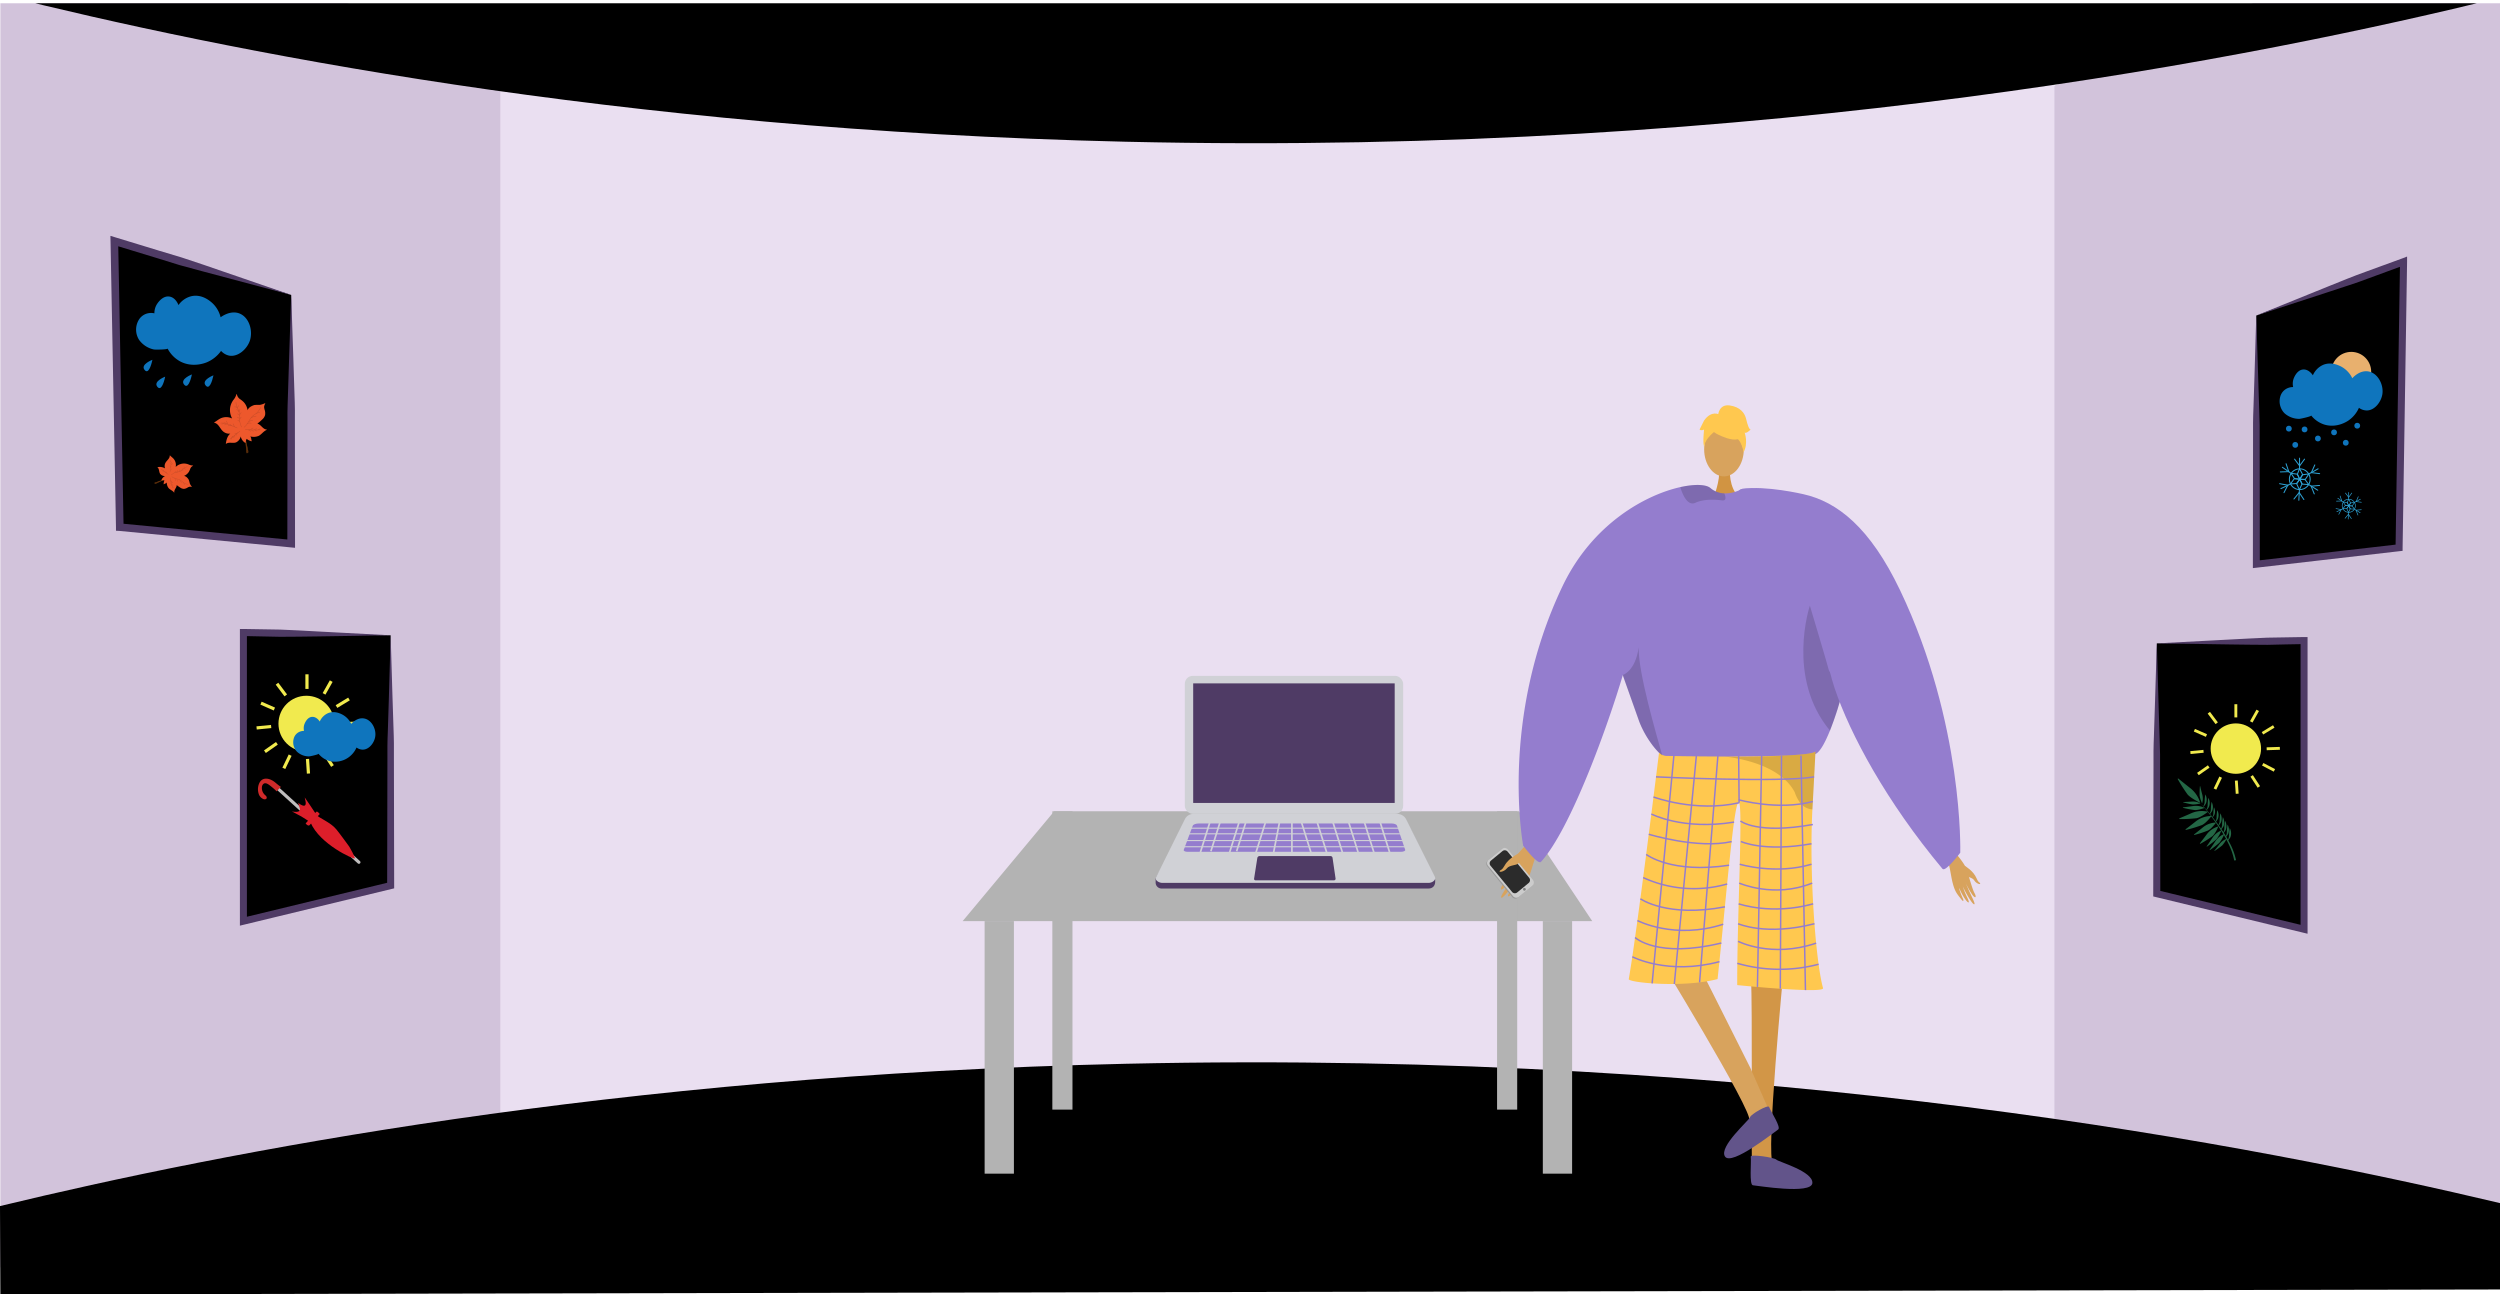 <svg id="Layer_1" data-name="Layer 1" xmlns="http://www.w3.org/2000/svg" xmlns:xlink="http://www.w3.org/1999/xlink" viewBox="0 0 1366 707.29"><defs><style>.cls-1,.cls-26,.cls-29,.cls-30,.cls-35,.cls-37,.cls-38{fill:none;}.cls-2{clip-path:url(#clip-path);}.cls-3{fill:#d2c3db;}.cls-4{fill:#eadff1;}.cls-5{fill:#000;}.cls-6{fill:#b3b3b3;}.cls-7{fill:#ce521f;}.cls-8{fill:#ebebeb;}.cls-9{fill:#8e96a3;}.cls-10{fill:#4f3b65;}.cls-11{fill:#d0d1d6;}.cls-12{fill:#947dce;}.cls-13,.cls-19{fill:#d8a35d;}.cls-13{fill-rule:evenodd;}.cls-14{fill:#999;}.cls-15{fill:#ccc;}.cls-16{fill:#2b2b2b;}.cls-17{fill:gray;}.cls-18{fill:#d29647;}.cls-20{fill:#d19442;}.cls-21{fill:#ffc84f;}.cls-22{opacity:0.15;}.cls-23{fill:#62548a;}.cls-24{opacity:0.3;}.cls-25{opacity:0.5;}.cls-26{stroke:#947dce;stroke-width:0.82px;}.cls-26,.cls-29,.cls-30,.cls-35,.cls-37,.cls-38{stroke-miterlimit:10;}.cls-27{fill:#e8b06e;}.cls-28{fill:#0f75bd;}.cls-29,.cls-30{stroke:#2ea3d6;}.cls-29,.cls-30,.cls-38{stroke-linecap:round;}.cls-29{stroke-width:0.55px;}.cls-30{stroke-width:0.35px;}.cls-31{fill:#68340a;}.cls-32{fill:#ed582c;}.cls-33{fill:#ca4c27;}.cls-34{fill:#f1ea4e;}.cls-35,.cls-37{stroke:#f1ea4e;}.cls-35{stroke-width:1.57px;}.cls-36{fill:#236745;}.cls-37,.cls-38{stroke-width:1.74px;}.cls-38{stroke:#bfbdbd;}.cls-39{fill:#d02a2a;}.cls-40{fill:#dd1e2a;}</style><clipPath id="clip-path"><rect class="cls-1" y="1.8" width="1366" height="707.29"/></clipPath></defs><title>ციკლი</title><g class="cls-2"><polygon class="cls-3" points="1366 -54.17 1366 704.29 1123.77 636.7 1090.78 630.44 1092.42 72.35 1122.54 46.79 1366 -54.17"/><polygon class="cls-3" points="316.3 61.76 300.25 618.13 0.2 692.53 0.2 -57.52 299.05 36.05 316.3 61.76"/><polygon class="cls-4" points="697.98 25.36 697.93 25.36 273.37 25.36 273.37 642.75 697.93 642.75 697.98 642.75 1122.54 642.75 1122.54 25.36 697.98 25.36"/><path class="cls-5" d="M0-2.93C121.66,27.45,335.7,71,615,77.44c353,8.2,622.42-47.1,751-78.7V-63.71H0Z"/><path class="cls-5" d="M0,659c121.66-29.39,335.7-71.48,615-77.75,353-7.93,622.42,45.57,751,76.13v47.19L.2,707.29Z"/><polygon class="cls-6" points="870 503.29 526 503.29 576 443.29 830 443.29 870 503.29"/><rect class="cls-6" x="538" y="503.29" width="16" height="138"/><rect class="cls-6" x="575" y="443.29" width="11" height="163"/><rect class="cls-6" x="818" y="443.29" width="11" height="163"/><rect class="cls-6" x="843" y="503.29" width="16" height="138"/><path class="cls-7" d="M649.83,417.54h0a.43.43,0,0,1-.26-.56l.35-1,.82.3-.35,1A.44.44,0,0,1,649.83,417.54Z"/><path class="cls-7" d="M654.4,419.22h0a.43.43,0,0,1-.26-.56l.36-1c0-.07.81.31.81.31L655,419A.43.43,0,0,1,654.4,419.22Z"/><path class="cls-8" d="M649.74,417.35h0a.43.43,0,0,1-.26-.56l.39-1.06a.43.43,0,0,1,.56-.26h0a.45.45,0,0,1,.26.56l-.39,1.06A.44.44,0,0,1,649.74,417.35Z"/><path class="cls-8" d="M654.3,419h0a.44.44,0,0,1-.26-.56l.39-1.06a.45.45,0,0,1,.56-.26h0a.43.43,0,0,1,.26.56l-.39,1.06A.43.43,0,0,1,654.3,419Z"/><rect class="cls-9" x="648.23" y="427.89" width="2.87" height="1.86" transform="translate(188.21 -198.09) rotate(20.22)"/><rect class="cls-9" x="649.45" y="424.81" width="2.87" height="1.86" transform="translate(187.22 -198.7) rotate(20.22)"/><path class="cls-10" d="M780.63,485.48H634.94a3.24,3.24,0,0,1-3.5-3.19v-2.18l15.95-29.47a5.06,5.06,0,0,1,4.54-2.82H763.42c2.08,0,6.67,4.1,7.6,6l13.16,26.82v1C784.21,484.35,782.4,485.48,780.63,485.48Z"/><path class="cls-11" d="M780.64,482.4H635c-1.61,0-4.28-1.42-3.28-3.17l15.73-31.68a5.1,5.1,0,0,1,4.55-2.82H763.44a5.49,5.49,0,0,1,4.91,3l15.57,31.16C785,480.91,782.42,482.4,780.64,482.4Z"/><rect class="cls-11" x="647.38" y="369.29" width="119.31" height="75.39" rx="4.36"/><rect class="cls-10" x="651.96" y="373.4" width="110.1" height="65.33"/><path class="cls-10" d="M728.91,481H686a.77.77,0,0,1-.77-.89L687,468.82a1.26,1.26,0,0,1,1.24-1.06H727a1.12,1.12,0,0,1,1.1.95l1.66,11.37A.84.84,0,0,1,728.91,481Z"/><path class="cls-12" d="M765.51,465.43H648.87c-1.29,0-2.28-.5-2.07-1.05l4.92-13.2c.26-.71,1.69-1.23,3.37-1.23h105.2c1.49,0,2.76.47,3,1.1l4.51,13.28C768,464.91,766.89,465.43,765.51,465.43Z"/><rect class="cls-11" x="646.46" y="452.22" width="121.63" height="0.61"/><rect class="cls-11" x="646.46" y="455.29" width="121.63" height="0.61"/><rect class="cls-11" x="646.46" y="458.98" width="121.63" height="0.61"/><rect class="cls-11" x="646.46" y="462.36" width="121.63" height="0.61"/><rect class="cls-11" x="658.14" y="447" width="0.92" height="20.27" transform="translate(167.27 -176.36) rotate(17.44)"/><rect class="cls-11" x="667.04" y="447" width="0.92" height="20.27" transform="matrix(0.95, 0.3, -0.3, 0.95, 167.68, -179.03)"/><rect class="cls-11" x="674.11" y="447" width="0.92" height="20.27" transform="translate(168.01 -181.15) rotate(17.44)"/><rect class="cls-11" x="681.17" y="447" width="0.92" height="20.27" transform="matrix(0.95, 0.3, -0.3, 0.95, 168.33, -183.27)"/><rect class="cls-11" x="688.54" y="447" width="0.92" height="20.27" transform="translate(168.67 -185.48) rotate(17.44)"/><rect class="cls-11" x="697.14" y="447" width="0.92" height="20.27" transform="translate(99.82 -124.48) rotate(10.98)"/><rect class="cls-11" x="705.44" y="447" width="0.92" height="20.27"/><rect class="cls-11" x="756.12" y="447" width="0.92" height="20.27" transform="translate(-102.22 247.75) rotate(-17.44)"/><rect class="cls-11" x="747.52" y="447" width="0.92" height="20.27" transform="translate(-102.62 245.17) rotate(-17.44)"/><rect class="cls-11" x="738.92" y="447" width="0.92" height="20.27" transform="translate(-103.02 242.6) rotate(-17.44)"/><rect class="cls-11" x="730.32" y="447" width="0.92" height="20.27" transform="translate(-103.41 240.02) rotate(-17.44)"/><rect class="cls-11" x="721.72" y="447" width="0.92" height="20.27" transform="translate(-103.81 237.44) rotate(-17.44)"/><rect class="cls-11" x="713.12" y="447" width="0.92" height="20.27" transform="translate(-104.2 234.86) rotate(-17.44)"/><path class="cls-13" d="M839.25,456.68c-.59.74-9.25,7.8-11.47,12.52s-5.06,11.95-6.69,14.21c-1.92,2.66-1,3.83,1.53.89a51.71,51.71,0,0,0,5-7c.19-.48-1.39,2.55-3.35,5.74-2.1,3.4-4.58,7-4,7.44,1.14.81,7.83-8.75,8.71-10.54a50,50,0,0,1-2.38,4.7c-1.2,2.08-2.9,4.34-2.62,5,.44,1.05,4.67-3.76,7-8.17.18,0-.13,1.56-3.24,6.6-.31.51-.57,2,.91.5,3.11-3.15,4.68-4.27,6.83-9.68s3.14-11.57,5.82-14.95Z"/><path class="cls-14" d="M812.68,473.42l13.58,16.72a2.21,2.21,0,0,0,3.12.36l7.57-6.34.08-.06a2.27,2.27,0,0,0,.17-3.1l-13.58-16.71a2.2,2.2,0,0,0-3.12-.36l-7.07,5.91-.5.42A2.26,2.26,0,0,0,812.68,473.42Z"/><path class="cls-15" d="M813.06,473.05l13.69,16.65a2.27,2.27,0,0,0,3.2.31l7.38-6.1a2.26,2.26,0,0,0,.24-3.12l-13.7-16.65a2.26,2.26,0,0,0-3.19-.31l-7.39,6.09A2.26,2.26,0,0,0,813.06,473.05Z"/><path class="cls-16" d="M814.39,473l11.83,14.38a2,2,0,0,0,2.76.26l6.38-5.26a2,2,0,0,0,.2-2.7l-11.83-14.38A2,2,0,0,0,821,465l-6.38,5.26A2,2,0,0,0,814.39,473Z"/><circle class="cls-17" cx="832.94" cy="485.92" r="0.76"/><path class="cls-13" d="M830.35,466s-5.84,2.56-8.24,6.95c-1.42,2.6-2.09,2.28-2.47,2.68-1.25,1.31,2.19.85,3.78-1.22,1.3-1.69,4.94-1.58,6-2.47s3.61-3.86,3.47-4.88S830.35,466,830.35,466Z"/><path class="cls-18" d="M974.71,528.39s-10.22,105.4-5.87,107.21c7.79,3.31,38.31,14.12,4.66,11.74-17.28,1-16-2.82-16.28-6.09-.22-2.67.28-97-.43-104.34-.16-1.64-.25-2.63-.25-2.63Z"/><path class="cls-19" d="M903.47,518.53s55.17,89.92,52.26,93.62c-5.2,6.68-26.6,31,1.64,12.52,15.6-7.5,12.62-10.25,11.26-13.24-1.11-2.45-9.27-21.12-12.22-27.88-.66-1.51-37.83-75.17-37.83-75.17Z"/><path class="cls-20" d="M945.24,256.4s-.9,10.05,5.3,15.6-14.28,0-14.28,0,3.81-9.62,3-15.6S945.24,256.4,945.24,256.4Z"/><ellipse class="cls-19" cx="941.98" cy="245.52" rx="10.83" ry="14.78"/><path class="cls-12" d="M1012.61,353c-.18,2.8-2.44,13.2-5.63,24.5-.93,3.37-2,6.82-3,10.18-1.31,4.09-2.69,8-4.09,11.51C997.14,406,994.36,411,991.93,412c-8.18,3.29-69.92,7.81-82.61,1.75-.3-.22-.62-.46-.92-.72-4.76-3.88-9.93-11.53-12.67-18.69,0,0-7.3-20.58-8.79-24.76a.28.28,0,0,0,0-.11c0-.17-.1-.32-.16-.47l-.06-.16C879,395,858.56,452.65,842,470.9c-1.74,1.92-9.72-8.83-9.72-8.83S819,393.12,853.78,320.26c16.39-34.3,45.65-49.94,64.33-54.1,8.09-1.8,14.19-1.44,16.42.48a12.14,12.14,0,0,0,7.56,2.94,16.56,16.56,0,0,0,4.25-.39,21,21,0,0,0,4.5-1.53c.69-.32,1.09-.55,1.09-.55a44,44,0,0,1,11.44.68C1005.63,276.07,1013,346.94,1012.61,353Z"/><path class="cls-21" d="M906.49,411.28a6.66,6.66,0,0,0,3.79,1.75c8.91.17,47.36.83,68.22-.37,7.36-.42,12.53-1.07,13.44-2.07a.62.62,0,0,1,0,.09c0,1.15-.71,14.31-1.64,31.57-1.83,34.06,1.69,82.85,5.81,97.65.88,3.2-46.89-1.64-46.89-1.64-.14-35.15,3.2-96.87,1-99.63-2.62-3.37-6.87,50.92-11.74,96.34-18.92,4.93-48.88,1.94-48.53,0C894.09,511.93,906.49,411.28,906.49,411.28Z"/><path class="cls-22" d="M886.69,368.8c0,.05,0,.1,0,.16s.12.3.17.47l0,.11c1.49,4.18,8.78,24.75,8.78,24.76,2.74,7.16,7.91,14.81,12.67,18.69-3.23-11.71-13.31-45.64-12.92-59.31C893.55,366.85,886.69,368.79,886.69,368.8Z"/><path class="cls-22" d="M1007,377.53c-.93,3.37-2,6.82-3,10.18-1.31,4.09-2.69,8-4.09,11.51-24.18-29-11-68.32-11-68.32s10.22,34.18,10.33,35.14C999.22,366.39,1002.62,371.31,1007,377.53Z"/><path class="cls-22" d="M942.81,272c0,1-.48,1.62-2,1.41-4.91-.67-10.44-.53-14.47,1.32a3.42,3.42,0,0,1-3.3-.14c-2.58-1.51-4.17-6-4.81-8a1.37,1.37,0,0,1-.06-.44c8.08-1.8,14.19-1.44,16.42.48a12.1,12.1,0,0,0,7.56,2.94A6.6,6.6,0,0,1,942.81,272Z"/><path class="cls-23" d="M966.62,604.83c-.57-1.43-10,4-10.42,5.64S939,626.54,942.54,631.93s27.16-13.57,29-14.74S967.73,607.63,966.62,604.83Z"/><path class="cls-23" d="M956.61,632c-.2-1.52,12.76.41,14,1.64s20.1,6.37,19.67,12.78-30.33,1.37-32.47,1.22S957,635,956.61,632Z"/><g class="cls-24"><path d="M942,413.37l-.42,0Z"/><path class="cls-25" d="M942,413.37c11.46.91,36.51-.71,36.51-.71,7.36-.42,12.53-1.07,13.44-2.07a.62.62,0,0,1,0,.09c0,1.15-.71,14.31-1.64,31.57a9,9,0,0,1-1.2-.14A9.41,9.41,0,0,1,983,437.8a21,21,0,0,1-2.36-4.93C972.12,416.62,945.67,413.7,942,413.37Z"/></g><path class="cls-21" d="M937.91,237s18.75,10.39,13.18-6.3C947.24,219.2,925.12,229.6,937.91,237Z"/><path class="cls-21" d="M940.62,233.05s-10.49,6.23-9.48,12.47c0,0-2.31-18.64,8.12-19.11s14.47.54,13.55,20.25C952.81,246.66,949.78,231,940.62,233.05Z"/><path class="cls-21" d="M938.81,226.53s.52-5.81,6.28-5,8.23,4.12,9,7.41,1.65,5.76,2.47,5.76c0,0-2.47,2.46-3.29,1.64,0,0,2.13,5.92-.58,10.77,0,0-1.07-7.48-5.18-8.3S938.81,226.53,938.81,226.53Z"/><path class="cls-21" d="M939.33,226.48s-4.11-2.47-8.22,3.29l-2.47,4.94s.82.82,2.47,0c0,0-.75,5.79,0,9.06l2.44-9.89Z"/><path class="cls-13" d="M1066.07,463.28c.43.7,7.1,7.6,8.51,11.85s3.1,10.71,4.26,12.81c1.37,2.46.47,3.37-1.4.6a44.05,44.05,0,0,1-3.56-6.46c-.12-.43.91,2.31,2.27,5.24,1.44,3.11,3.18,6.45,2.64,6.75-1.06.57-5.79-8.26-6.36-9.88a44.6,44.6,0,0,0,1.55,4.25c.81,1.9,2,4,1.73,4.54-.48.85-3.6-3.69-5.13-7.68-.15,0,0,1.34,2.09,6,.21.47.29,1.76-.82.33-2.34-3-3.57-4.12-4.85-8.95s-1.49-10.19-3.43-13.35Z"/><path class="cls-13" d="M1073.66,473.14s4.72,2.78,6.32,6.76c1,2.37,1.56,2.17,1.84,2.54.93,1.25-2,.51-3.11-1.43-.93-1.57-4-1.84-4.9-2.72s-2.68-3.66-2.46-4.51S1073.66,473.14,1073.66,473.14Z"/><line class="cls-26" x1="914.85" y1="410.45" x2="902.72" y2="537.32"/><line class="cls-26" x1="926.89" y1="412.99" x2="914.85" y2="537.65"/><line class="cls-26" x1="938.66" y1="412.99" x2="928.65" y2="536.78"/><line class="cls-26" x1="950" y1="412.99" x2="950.25" y2="438.63"/><line class="cls-26" x1="962.58" y1="412.99" x2="960.26" y2="539.28"/><line class="cls-26" x1="973.41" y1="412.91" x2="972.76" y2="540.26"/><line class="cls-26" x1="984.05" y1="412.91" x2="986.5" y2="541"/><path class="cls-26" d="M904.85,424.48s68.33,3.22,86.38,0"/><path class="cls-26" d="M950.25,438.63c-23.9,5.41-46.78-3.15-46.78-3.15"/><path class="cls-26" d="M950,437s21.57,6.06,40.52.94"/><path class="cls-26" d="M902.3,444.78s17.22,9,45.21,4.42"/><path class="cls-26" d="M900.89,455.85s26.8,8.19,45.29,4"/><path class="cls-26" d="M899.47,466.85s13.66,10.71,45.31,5.91"/><path class="cls-26" d="M897.83,479.51A66.38,66.38,0,0,0,943.74,483"/><path class="cls-26" d="M896.3,491.1s14.74,10.47,46.21,4.39"/><path class="cls-26" d="M894.7,503s20.35,10.64,46.87,2"/><path class="cls-26" d="M893.41,512.26s12,11.54,47.14,3"/><path class="cls-26" d="M891.91,522.78s19.41,10.23,47.6,2.67"/><path class="cls-26" d="M951,448.59s9,7.44,39.54,1.92"/><path class="cls-26" d="M951.21,459.79s12.65,5.9,38.59,1.24"/><path class="cls-26" d="M950.6,472.22s19.53,5.89,39.2,0"/><path class="cls-26" d="M950.32,482.53s19,8.44,39.86,0"/><path class="cls-26" d="M950,493.85s18.07,6.34,40.7,0"/><path class="cls-26" d="M949.7,504.72s15.24,6.84,41.71,0"/><path class="cls-26" d="M949.7,514.34s18.09,9.32,42.63,1"/><path class="cls-26" d="M949.27,526.36a83.51,83.51,0,0,0,44.4.51"/><path class="cls-12" d="M992.33,311.14s-53-42-40.39-44S985.27,270,985.27,270c18.69,4.15,36.52,18.19,52.92,52.48,34.83,72.86,32.9,143.42,32.9,143.42s-8.06,10.82-9.72,8.83c-30.77-36.82-50.56-73.78-58.91-98.65S992.33,311.14,992.33,311.14Z"/><polygon class="cls-5" points="1232.82 172.41 1232.82 308.3 1265.19 304.57 1275.12 303.42 1310.83 299.31 1313.28 142.98 1276.37 156.49 1266.13 160.23 1232.82 172.41"/><path class="cls-10" d="M1232.82,172.41l1.07,34.51.55,17.1c.09,2.85.2,5.69.23,8.51l0,8.4.09,67.37-2.14-1.91,78-9-1.69,1.87L1311.37,143l2.57,1.83-20.11,7.38q-5,1.92-10.1,3.56l-10.18,3.35Zm0,0,39.73-16.08,9.94-4q5-2,10-3.8l20.12-7.34,2.62-1,0,2.78-2.45,156.33,0,1.68-1.67.19-78,9-2.14.24V308.3l.09-68.52,0-8.58c0-2.85.14-5.66.23-8.48l.55-16.87Z"/><polygon class="cls-5" points="1178.48 351.54 1178.48 488.31 1211.71 496.34 1221.94 498.81 1258.94 507.76 1258.94 350.03 1221.94 350.73 1211.71 350.92 1178.48 351.54"/><path class="cls-10" d="M1178.48,351.54l1,34.86.54,17.25c.1,2.87.21,5.74.24,8.56v8.44l.14,67.66-1.46-1.87,80.46,19.46-2.37,1.86V350l2,1.92c-6.7.13-13.41.22-20.11.42-6.71,0-13.42-.14-20.13-.21l-19.91-.31C1192.18,351.75,1185.36,351.58,1178.48,351.54Zm0,0,40.2-2.12c6.7-.32,13.4-.74,20.11-1,6.7-.06,13.41-.22,20.11-.34l1.95,0V510.19l-2.36-.57L1178,490.17l-1.47-.36v-1.5l.14-69.11v-8.66c0-2.87.14-5.7.23-8.54l.55-16.93Z"/><polygon class="cls-5" points="159.11 161.15 159.11 297.03 120.23 293.31 108.31 292.16 65.43 288.05 62.49 131.72 106.81 145.22 119.11 148.96 159.11 161.15"/><path class="cls-10" d="M159.11,161.15l1.13,33.38.54,16.87c.17,5.64.45,11.26.35,17l.08,68.61v2.31l-2.3-.22-93.68-9L63.37,290l0-1.87L60.39,131.76l-.06-2.89,2.77.84,24.15,7.36,12.09,3.64c4,1.3,8,2.7,12,4Zm0,0-48.82-13c-4.07-1.11-8.15-2.16-12.19-3.31L86,141.09l-24.15-7.36,2.71-2L67.53,288,65.63,286l93.68,9L157,297l.08-67.27c-.1-5.57.18-11.26.35-16.95l.54-17.1Z"/><polygon class="cls-5" points="213.45 347.13 213.45 483.89 180.22 491.93 169.99 494.4 132.99 503.34 132.99 345.62 169.99 346.31 180.22 346.5 213.45 347.13"/><path class="cls-10" d="M213.45,347.13l1,33.52.55,16.94c.09,2.83.21,5.66.23,8.54v8.65l.14,69.11v1.51l-1.47.35-80.46,19.46-2.36.57V343.67l1.95,0c6.7.12,13.41.28,20.11.34,6.71.22,13.41.65,20.11,1Zm0,0c-6.88,0-13.7.21-20.34.31l-19.91.31c-6.71.06-13.42.23-20.13.2-6.7-.19-13.41-.28-20.11-.42l1.95-1.91V503.34l-2.37-1.86L213,482l-1.46,1.86.14-67.66V407.8c0-2.83.14-5.7.24-8.56l.54-17.25Z"/><circle class="cls-27" cx="1284.74" cy="203.15" r="10.88"/><path class="cls-28" d="M1246,216.49a7,7,0,0,1,4.35-4.56,7.33,7.33,0,0,1,2.62-.44,8.4,8.4,0,0,1,.14-4.22c.08-.25,1.69-5.29,5.54-5.39,3-.08,5,3,5.09,3.2a11,11,0,0,1,5.54-5.68c4.3-1.84,8.32.1,9.61.73a14,14,0,0,1,6.4,6.55c.4-.45,3.89-4.35,8.45-3.78,5.38.67,8.76,7.14,8,12.38-.61,4.26-4.13,8.92-8.45,9a7.35,7.35,0,0,1-4.36-1.45,16.53,16.53,0,0,1-5.83,7c-1,.67-6.45,4.14-13,2.18a15,15,0,0,1-7.28-5c.39.48-5.91,1.87-6.51,1.85a12,12,0,0,1-8.11-3.11A9.36,9.36,0,0,1,1246,216.49Z"/><circle class="cls-28" cx="1250.63" cy="234.21" r="1.59"/><circle class="cls-28" cx="1254.12" cy="243.09" r="1.59"/><circle class="cls-28" cx="1259.22" cy="234.64" r="1.59"/><circle class="cls-28" cx="1266.5" cy="239.59" r="1.59"/><circle class="cls-28" cx="1275.32" cy="236.24" r="1.59"/><circle class="cls-28" cx="1281.73" cy="241.92" r="1.59"/><circle class="cls-28" cx="1287.99" cy="232.61" r="1.59"/><polyline class="cls-29" points="1253.75 250.87 1256.51 254.55 1259.2 250.87"/><polyline class="cls-29" points="1256.47 250.33 1256.47 256.08 1255.24 259.23 1256.59 261.84 1258.12 259.23 1256.47 256.08"/><polyline class="cls-29" points="1264.81 254.04 1262.93 258.24 1267.45 258.8"/><polyline class="cls-29" points="1266.6 256.16 1261.57 258.95 1258.22 259.4 1256.59 261.84 1259.61 261.92 1261.57 258.95"/><polyline class="cls-29" points="1267.4 265.25 1262.81 265.64 1264.51 269.87"/><polyline class="cls-29" points="1266.41 267.85 1261.53 264.79 1259.51 262.08 1256.59 261.84 1257.98 264.52 1261.53 264.79"/><polyline class="cls-29" points="1258.84 272.95 1256.28 269.12 1253.4 272.66"/><polyline class="cls-29" points="1256.09 273.34 1256.39 267.59 1257.79 264.52 1256.59 261.84 1254.91 264.36 1256.39 267.59"/><polyline class="cls-29" points="1247.96 269.19 1250.06 265.1 1245.58 264.29"/><polyline class="cls-29" points="1246.29 266.98 1251.46 264.46 1254.83 264.19 1256.59 261.84 1253.57 261.6 1251.46 264.46"/><polyline class="cls-29" points="1245.97 257.86 1250.58 257.71 1249.11 253.4"/><polyline class="cls-29" points="1247.1 255.32 1251.81 258.63 1253.68 261.44 1256.59 261.84 1255.33 259.08 1251.81 258.63"/><circle class="cls-29" cx="1256.59" cy="261.84" r="5.68"/><polyline class="cls-30" points="1281.57 269.4 1283.32 271.74 1285.02 269.4"/><polyline class="cls-30" points="1283.29 269.06 1283.29 272.71 1282.52 274.7 1283.37 276.35 1284.34 274.7 1283.29 272.71"/><polyline class="cls-30" points="1288.57 271.41 1287.38 274.07 1290.25 274.43"/><polyline class="cls-30" points="1289.71 272.76 1286.52 274.52 1284.4 274.81 1283.37 276.35 1285.28 276.4 1286.52 274.52"/><polyline class="cls-30" points="1290.21 278.51 1287.31 278.76 1288.38 281.44"/><polyline class="cls-30" points="1289.59 280.16 1286.49 278.22 1285.22 276.51 1283.37 276.35 1284.25 278.05 1286.49 278.22"/><polyline class="cls-30" points="1284.79 283.39 1283.17 280.96 1281.35 283.2"/><polyline class="cls-30" points="1283.05 283.63 1283.25 280 1284.13 278.05 1283.37 276.35 1282.31 277.95 1283.25 280"/><polyline class="cls-30" points="1277.9 281.01 1279.24 278.42 1276.39 277.91"/><polyline class="cls-30" points="1276.84 279.61 1280.12 278.01 1282.25 277.84 1283.37 276.35 1281.46 276.2 1280.12 278.01"/><polyline class="cls-30" points="1276.65 273.83 1279.56 273.74 1278.63 271.01"/><polyline class="cls-30" points="1277.36 272.22 1280.34 274.32 1281.53 276.1 1283.37 276.35 1282.57 274.61 1280.34 274.32"/><circle class="cls-30" cx="1283.37" cy="276.35" r="3.6"/><path class="cls-28" d="M75.66,175.08a7.74,7.74,0,0,1,5.76-4,8.14,8.14,0,0,1,2.94.12,9.41,9.41,0,0,1,1.12-4.55c.14-.25,3-5.36,7.23-4.59,3.33.61,4.72,4.4,4.81,4.64a12.08,12.08,0,0,1,7.29-4.91c5.1-1,9,2,10.27,3a15.49,15.49,0,0,1,5.46,8.57c.53-.4,5.21-3.84,10-2.19,5.69,2,7.88,9.75,5.88,15.26-1.63,4.49-6.51,8.75-11.22,7.88a8.2,8.2,0,0,1-4.41-2.58A18.23,18.23,0,0,1,112.9,198c-1.25.51-7.94,3-14.56-.58a16.78,16.78,0,0,1-6.78-7c.32.62-6.84.69-7.48.53A13.27,13.27,0,0,1,76,185.71,10.4,10.4,0,0,1,75.66,175.08Z"/><path class="cls-28" d="M83.28,196.59s-6.45,2.44-4.42,5.34S82.52,200.22,83.28,196.59Z"/><path class="cls-28" d="M90.26,205.8s-6.45,2.45-4.42,5.35S89.5,209.44,90.26,205.8Z"/><path class="cls-28" d="M104.86,204.58s-6.45,2.44-4.42,5.34S104.1,208.21,104.86,204.58Z"/><path class="cls-28" d="M116.64,205.07s-6.46,2.44-4.42,5.34S115.87,208.7,116.64,205.07Z"/><path class="cls-31" d="M133.76,241a13.93,13.93,0,0,1,.6,3.06c.13,1.14.26,2.28.31,3.42a.14.14,0,0,0,.13.15c.65,0,1-.29.89-1-.2-1-.43-2-.65-3-.11-.5-.21-1-.32-1.48a7,7,0,0,0-.3-1.3c-.15-.35-.75-.39-.63.08a.14.14,0,0,0,.27-.06l.14.21.06.26.09.43.18.78.36,1.66.33,1.56c.06.29.13.58.19.87a1.51,1.51,0,0,1,.06.36c0,.32-.42.35-.66.36l.13.15c-.05-1.12-.16-2.22-.29-3.32a14.64,14.64,0,0,0-.62-3.23c-.06-.17-.33-.11-.27.05Z"/><path class="cls-31" d="M133.92,240.89a12.8,12.8,0,0,1,.77,3l.28,1.52c.06.34.48,1.6.05,1.77-.16.06,0,.31.13.24.4-.16.36-.54.3-.91-.12-.68-.25-1.37-.38-2.05a15.75,15.75,0,0,0-.9-3.73.14.14,0,0,0-.25.12Z"/><path class="cls-31" d="M135.1,247.28a2.29,2.29,0,0,1-.08-.64l-.26.06.24.41a.13.13,0,0,0,.25-.06v-1l-.26.06a.68.68,0,0,1,.11.46l.26-.06-.12-.19c-.06-.09-.22-.1-.25,0l-.05.17h.26a10.91,10.91,0,0,1-.19-1.72,9.21,9.21,0,0,0-.43-1.72c-.05-.17-.32-.11-.27.06a10.09,10.09,0,0,1,.44,1.72,10,10,0,0,0,.19,1.72.14.14,0,0,0,.26,0l.05-.17-.26,0,.13.19c.07.1.26.09.26-.06a1.27,1.27,0,0,0-.15-.6.13.13,0,0,0-.25.06v1l.26-.06-.24-.41a.14.14,0,0,0-.26.06,2.88,2.88,0,0,0,.09.71.14.14,0,0,0,.27-.06Z"/><path class="cls-31" d="M134.42,243a9.46,9.46,0,0,0,.08,1.68,6.3,6.3,0,0,1,.26,1.87c0,.17.22.25.26.08a4,4,0,0,0-.18-1.53,9.15,9.15,0,0,1-.14-2.09.14.14,0,0,0-.28,0Z"/><path class="cls-32" d="M144.76,220.33a11.23,11.23,0,0,1-2.81.9,25.47,25.47,0,0,0-2.9.06,8.11,8.11,0,0,0-2.53,1.22,4.08,4.08,0,0,0-1.26,1.62,8.17,8.17,0,0,0-2.08-4.4,13,13,0,0,0-2-1.63,4.11,4.11,0,0,1-1.74-2.65c0-.13-.24-.15-.26,0a8.36,8.36,0,0,1-1.7,3.14,9.8,9.8,0,0,0-1.5,3.08,9.33,9.33,0,0,0,.87,7,7.37,7.37,0,0,0-4.6-.63,7,7,0,0,0-2.34.89c-1,.57-1.8,1.29-2.78,1.81a.14.14,0,0,0,0,.26h0c2.31.49,3.06,3.23,4.69,4.65a5,5,0,0,0,4,1.28c-1.54,1.24-2.11,3.36-2.38,5.29-.13.11,0,.33.14.24a.15.15,0,0,0,.11-.07c1.6-1,3.6,0,5.32-.68a4.73,4.73,0,0,0,2.54-3.27A5.34,5.34,0,0,0,134,242c.08.05.22,0,.21-.11a6.86,6.86,0,0,1,.55-2.11,7,7,0,0,0,2.6,1.33c.09,0,.21-.06.18-.16-.3-.84-.18-1.84-.79-2.51a6.84,6.84,0,0,0,4.72-.34c1.55-.88,2.55-2.5,4.23-3.18.17-.07,0-.31-.12-.24l-.06,0h0c-2.06-.3-2.92-2.72-4.91-3.19a30.44,30.44,0,0,0,2.66-2.28,4.86,4.86,0,0,0,1.58-2.46,6.06,6.06,0,0,0-.22-2.74,5.88,5.88,0,0,1-.32-1.71,4.5,4.5,0,0,1,.59-1.74v0C145,220.48,144.91,220.27,144.76,220.33Z"/><path class="cls-33" d="M133.49,233.53c1.79-1.36,2.53-3.55,3.89-5.27a6.59,6.59,0,0,1,1.27-1.26c.55-.41,1.16-.74,1.67-1.19a10,10,0,0,0,2.17-3.09c.09-.16-.15-.3-.23-.15a9.56,9.56,0,0,1-2.25,3.15c-.54.43-1.14.76-1.68,1.18a7.22,7.22,0,0,0-1.1,1.11c-1.39,1.71-2.12,4-3.93,5.32-.14.1,0,.3.19.2Z"/><path class="cls-33" d="M135.08,231.69a2.2,2.2,0,0,1,2.08-.29c.17,0,.25-.23.08-.26a2.49,2.49,0,0,0-2.35.35c-.12.12.06.32.19.2Z"/><path class="cls-33" d="M136.09,230.43a3.46,3.46,0,0,1,2-.46.14.14,0,0,0,0-.28,3.85,3.85,0,0,0-2.18.49.14.14,0,0,0,.13.25Z"/><path class="cls-33" d="M137.28,228.41a6.08,6.08,0,0,1,2.65-.88c.17,0,.11-.29-.06-.27a6.4,6.4,0,0,0-2.72.9c-.15.1,0,.34.13.25Z"/><path class="cls-33" d="M140,226a20.59,20.59,0,0,0,2-.67c.16-.06,0-.31-.13-.24a18.35,18.35,0,0,1-1.94.64.14.14,0,0,0,.06.27Z"/><path class="cls-33" d="M132.12,233.28a11.7,11.7,0,0,1-1.05-3.42c-.17-1.19,0-2.37-.13-3.56a8.24,8.24,0,0,0-.87-3,7.62,7.62,0,0,1-1-3.44c0-.17-.27-.18-.27,0a6.86,6.86,0,0,0,.79,3.06,9.44,9.44,0,0,1,1.11,3.65,28.6,28.6,0,0,0,.13,3.47,12.42,12.42,0,0,0,1.05,3.33c.08.16.32,0,.25-.13Z"/><path class="cls-33" d="M130.74,224.9a2.56,2.56,0,0,0-1.43-1.24c-.17-.06-.25.2-.08.26A2.27,2.27,0,0,1,130.5,225c.08.15.32,0,.24-.13Z"/><path class="cls-33" d="M131,227a2.8,2.8,0,0,0-1.14-1c-.16-.08-.31.15-.15.23a2.46,2.46,0,0,1,1,.89c.1.14.34,0,.24-.13Z"/><path class="cls-33" d="M130.91,229c.12-.26-.08-.45-.27-.61a4.42,4.42,0,0,0-.93-.56c-.16-.08-.24.19-.08.26a3.2,3.2,0,0,1,.57.32c.08.05.53.33.47.45s.16.3.24.14Z"/><path class="cls-33" d="M131.05,230.51a1.63,1.63,0,0,0-1.08-1c-.17,0-.25.22-.08.27a1.34,1.34,0,0,1,.92.86c.06.16.3,0,.24-.13Z"/><path class="cls-33" d="M129.87,222.9a2,2,0,0,0-1.65-.72c-.17,0-.18.28,0,.27a1.71,1.71,0,0,1,1.46.64c.11.13.31-.05.2-.19Z"/><path class="cls-33" d="M130.75,225.18a3.23,3.23,0,0,1,.54-1.48c.09-.15-.14-.29-.24-.15a3.59,3.59,0,0,0-.57,1.61c0,.18.25.19.27,0Z"/><path class="cls-33" d="M131,226.94a6.73,6.73,0,0,1,.86-1.41c.11-.14-.12-.28-.23-.14a6.86,6.86,0,0,0-.89,1.47c-.07.16.19.24.26.08Z"/><path class="cls-33" d="M131.1,229.61a2.21,2.21,0,0,1,.83-1.61c.14-.11-.05-.31-.19-.2a2.48,2.48,0,0,0-.91,1.8.14.14,0,1,0,.27,0Z"/><path class="cls-33" d="M129.88,222.79a2,2,0,0,1,.66-1c.13-.11,0-.31-.19-.2a2.26,2.26,0,0,0-.73,1.11.14.14,0,0,0,.26.08Z"/><path class="cls-33" d="M129.63,233.69c-1.66-.66-3.31-1.35-5-2a7.45,7.45,0,0,0-4-.63.14.14,0,0,0,0,.27,7.61,7.61,0,0,1,4.19.73c1.58.62,3.15,1.26,4.72,1.9.16.06.24-.2.08-.27Z"/><path class="cls-33" d="M126,232.21a1.94,1.94,0,0,0-1.39.4c-.14.11.05.3.19.2a1.64,1.64,0,0,1,1.19-.33c.17,0,.18-.25,0-.27Z"/><path class="cls-33" d="M124,231.47a10.57,10.57,0,0,1-1.34.57c-.17.05-.11.32.06.26a9,9,0,0,0,1.4-.59.13.13,0,0,0-.12-.24Z"/><path class="cls-33" d="M122.44,231l-1.29.67a.13.13,0,0,0,.12.24l1.3-.67c.16-.08,0-.32-.13-.24Z"/><path class="cls-33" d="M128.32,233.22a12.08,12.08,0,0,1-.8-1.71c-.06-.16-.31,0-.24.13a11.47,11.47,0,0,0,.8,1.7c.09.16.33,0,.24-.12Z"/><path class="cls-33" d="M126.67,232.52l-.92-.75c-.14-.11-.29.13-.15.24l.92.74c.14.11.28-.12.15-.23Z"/><path class="cls-33" d="M124.57,231.9c.12-.23,0-.42-.13-.63l-.7-1.32a.14.14,0,0,0-.24.13l.44.83c.07.13.47.7.4.85s.15.3.23.14Z"/><path class="cls-33" d="M123.24,231.29l-.29-.61c-.07-.16-.31,0-.24.13l.29.61c.08.16.32,0,.24-.13Z"/><path class="cls-33" d="M131,235.56c-1.92,1.28-3.66,2.85-5.44,4.31-.13.12,0,.31.19.2,1.76-1.45,3.48-3,5.38-4.27.15-.1,0-.34-.13-.24Z"/><path class="cls-33" d="M127,238.64a2.61,2.61,0,0,0-.81,1.32c0,.17.21.26.26.09a2.36,2.36,0,0,1,.73-1.21c.14-.12,0-.32-.18-.2Z"/><path class="cls-33" d="M128.08,237.86l-.5,1.34c-.06.16.2.24.26.08l.5-1.34c.07-.17-.19-.25-.26-.08Z"/><path class="cls-33" d="M129.31,236.73a3.25,3.25,0,0,0-.48,1.13c0,.17.23.25.26.08a2.93,2.93,0,0,1,.45-1.06c.1-.15-.13-.29-.23-.15Z"/><path class="cls-33" d="M127.48,238.21l-.73.19c-.17,0-.11.32.06.27l.72-.19c.17,0,.12-.31,0-.27Z"/><path class="cls-33" d="M129.77,236.38a2.48,2.48,0,0,1-1.43.35c-.17,0-.18.26,0,.27a2.63,2.63,0,0,0,1.57-.38c.15-.08,0-.33-.13-.24Z"/><path class="cls-33" d="M134.06,234.86a60.94,60.94,0,0,0,8.11.15c.17,0,.19-.28,0-.27a59.33,59.33,0,0,1-8.11-.16.14.14,0,0,0,0,.28Z"/><path class="cls-33" d="M135.55,235a2.22,2.22,0,0,1,1.22.74c.12.13.32-.06.2-.19a2.46,2.46,0,0,0-1.34-.81c-.17,0-.25.22-.08.26Z"/><path class="cls-33" d="M137.31,235a2.4,2.4,0,0,0,1.07.76c.17.06.25-.2.08-.26a2.17,2.17,0,0,1-1-.69c-.11-.14-.31.05-.2.19Z"/><path class="cls-33" d="M139.29,235.09a3.39,3.39,0,0,0,.82.53c.16.07.24-.19.08-.26a3,3,0,0,1-.7-.45c-.13-.12-.34.07-.2.18Z"/><path class="cls-33" d="M136.24,235.05a15.15,15.15,0,0,0,2.12-1.09c.15-.1,0-.34-.13-.25a15.2,15.2,0,0,1-2.12,1.1c-.16.07,0,.31.13.24Z"/><path class="cls-33" d="M138.8,235.1l1.41-.76a.14.14,0,0,0-.13-.25l-1.41.76c-.15.09,0,.33.13.25Z"/><path class="cls-33" d="M141.12,235a3.85,3.85,0,0,0,1.12-.66c.13-.11-.05-.31-.19-.2a3.64,3.64,0,0,1-1.06.62c-.16.06,0,.31.13.24Z"/><path class="cls-31" d="M88.79,262a9.71,9.71,0,0,1-2,.94c-.76.29-1.51.58-2.28.81a.12.12,0,0,0-.08.12c.14.44.38.65.82.44l2-1,1-.48a4.08,4.08,0,0,0,.83-.43c.22-.17.14-.58-.16-.41a.1.1,0,0,0,.09.17l-.12.13-.16.09-.28.14-.51.25-1.06.54-1,.5-.56.28a1.75,1.75,0,0,1-.24.11c-.22,0-.31-.23-.36-.39l-.07.11c.75-.22,1.48-.5,2.21-.78a10.32,10.32,0,0,0,2.1-1c.1-.07,0-.24-.09-.17Z"/><path class="cls-31" d="M88.87,262.12a9.57,9.57,0,0,1-1.94,1.05l-1,.46c-.22.1-1,.61-1.2.35-.07-.1-.21,0-.14.13s.43.15.67,0l1.34-.62A10.67,10.67,0,0,0,89,262.26c.1-.08,0-.22-.12-.14Z"/><path class="cls-31" d="M84.71,264a2.26,2.26,0,0,1,.43-.17l-.09-.16-.24.23a.1.1,0,0,0,.09.17l.68-.18-.08-.17a.52.52,0,0,1-.3.16l.09.17.1-.12a.1.1,0,0,0-.06-.17h-.12l0,.18a6.83,6.83,0,0,1,1.14-.43,7.3,7.3,0,0,0,1.1-.6c.1-.07,0-.24-.09-.17a7.71,7.71,0,0,1-1.09.6,6.23,6.23,0,0,0-1.14.43c-.08,0-.07.18,0,.18h.13l-.07-.17-.1.12c-.06.07,0,.2.08.17a.88.88,0,0,0,.39-.21.1.1,0,0,0-.09-.16l-.68.18.08.16.24-.23a.1.1,0,0,0-.08-.17,2.43,2.43,0,0,0-.47.19c-.11.06,0,.23.08.17Z"/><path class="cls-31" d="M87.52,262.83a6.65,6.65,0,0,0-1.13.34,4.22,4.22,0,0,1-1.23.51c-.12,0-.13.2,0,.19a2.83,2.83,0,0,0,1-.39,7,7,0,0,1,1.4-.47.09.09,0,0,0,0-.18Z"/><path class="cls-32" d="M104.8,265.9a7.68,7.68,0,0,1-1.11-1.76,18.31,18.31,0,0,0-.55-2,5.51,5.51,0,0,0-1.28-1.52,2.74,2.74,0,0,0-1.32-.57,5.9,5.9,0,0,0,2.64-2.2,9.86,9.86,0,0,0,.76-1.65,2.78,2.78,0,0,1,1.5-1.65c.08,0,.06-.19,0-.19a5.78,5.78,0,0,1-2.44-.6,7.11,7.11,0,0,0-2.36-.49A6.62,6.62,0,0,0,96,255.13a5.16,5.16,0,0,0-.37-3.24,5.07,5.07,0,0,0-1-1.45c-.55-.55-1.19-1-1.72-1.57a.1.1,0,0,0-.17.07v0c.07,1.66-1.67,2.65-2.35,4a3.52,3.52,0,0,0-.18,3,5.58,5.58,0,0,0-4-.69c-.09-.07-.23,0-.14.13a.09.09,0,0,0,.07.06c1,.92.66,2.45,1.39,3.51a3.37,3.37,0,0,0,2.68,1.17,3.74,3.74,0,0,0-2,2.26c0,.06,0,.15.11.13a5,5,0,0,1,1.54,0,4.65,4.65,0,0,0-.45,2,.1.1,0,0,0,.14.09c.51-.35,1.22-.45,1.57-1a4.81,4.81,0,0,0,1.06,3.16c.87.91,2.15,1.31,2.91,2.33.08.1.22,0,.15-.13l0,0h0c-.16-1.46,1.34-2.47,1.31-3.91a20.49,20.49,0,0,0,2,1.42,3.44,3.44,0,0,0,2,.64,4.3,4.3,0,0,0,1.83-.63,3.85,3.85,0,0,1,1.11-.51,3.13,3.13,0,0,1,1.29.09h0C104.74,266.11,104.87,266,104.8,265.9Z"/><path class="cls-33" d="M93.81,260.53c1.24,1,2.87,1.1,4.28,1.72a4.92,4.92,0,0,1,1.08.65c.38.31.71.66,1.11.94a7.15,7.15,0,0,0,2.49.93c.12,0,.18-.15.06-.18a6.85,6.85,0,0,1-2.55-1c-.38-.28-.72-.64-1.1-.93a4.49,4.49,0,0,0-.94-.56c-1.42-.65-3.07-.75-4.32-1.75-.1-.07-.2.09-.11.17Z"/><path class="cls-33" d="M95.35,261.29a1.56,1.56,0,0,1,.56,1.37c0,.12.2.13.19,0a1.74,1.74,0,0,0-.65-1.54c-.1-.07-.21.1-.1.16Z"/><path class="cls-33" d="M96.39,261.76a2.5,2.5,0,0,1,.67,1.31c0,.12.21.08.19,0a2.66,2.66,0,0,0-.72-1.4c-.09-.09-.23,0-.14.13Z"/><path class="cls-33" d="M98,262.21A4.44,4.44,0,0,1,99,263.87c0,.11.21,0,.17-.09a4.43,4.43,0,0,0-1.09-1.7c-.09-.08-.24.05-.15.13Z"/><path class="cls-33" d="M100.08,263.63a12.61,12.61,0,0,0,.8,1.25c.08.1.22,0,.15-.13a9.59,9.59,0,0,1-.78-1.21c-.06-.11-.24,0-.17.09Z"/><path class="cls-33" d="M93.74,259.55a8.35,8.35,0,0,1,2.15-1.32c.78-.32,1.61-.44,2.41-.71a5.86,5.86,0,0,0,1.86-1.11,5.31,5.31,0,0,1,2.16-1.29c.12,0,.08-.22,0-.19a4.78,4.78,0,0,0-1.94,1.08A6.63,6.63,0,0,1,98,257.4a18.6,18.6,0,0,0-2.34.71,8,8,0,0,0-2.09,1.3c-.09.08,0,.22.13.14Z"/><path class="cls-33" d="M99.22,257.14a1.84,1.84,0,0,0,.59-1.2c0-.12-.18-.13-.19,0a1.6,1.6,0,0,1-.53,1.06c-.09.09,0,.23.13.15Z"/><path class="cls-33" d="M97.87,257.68a2.06,2.06,0,0,0,.47-1c0-.12-.16-.18-.18-.06a1.77,1.77,0,0,1-.42.87c-.09.09,0,.24.13.15Z"/><path class="cls-33" d="M96.46,258c.2,0,.29-.13.37-.29a2.74,2.74,0,0,0,.22-.74c0-.12-.17-.13-.19,0a2.12,2.12,0,0,1-.12.45c0,.06-.13.42-.22.4s-.18.17-.06.19Z"/><path class="cls-33" d="M95.44,258.33a1.11,1.11,0,0,0,.49-.91c0-.12-.18-.13-.19,0a1,1,0,0,1-.43.78c-.1.07,0,.21.13.14Z"/><path class="cls-33" d="M100.43,256.19a1.39,1.39,0,0,0,.2-1.25c0-.11-.22-.08-.19,0a1.22,1.22,0,0,1-.17,1.11c-.08.1.08.2.16.1Z"/><path class="cls-33" d="M99,257.19a2.28,2.28,0,0,1,1.1.11.09.09,0,1,0,.06-.18A2.33,2.33,0,0,0,99,257c-.12,0-.08.2,0,.18Z"/><path class="cls-33" d="M97.87,257.68A4.19,4.19,0,0,1,99,258c.12.05.17-.13.06-.18a4.71,4.71,0,0,0-1.16-.35c-.12,0-.13.18,0,.2Z"/><path class="cls-33" d="M96.07,258.21a1.53,1.53,0,0,1,1.24.28c.1.08.2-.09.1-.16A1.74,1.74,0,0,0,96,258a.1.1,0,1,0,0,.19Z"/><path class="cls-33" d="M100.51,256.18a1.43,1.43,0,0,1,.79.28c.1.07.2-.1.1-.17a1.55,1.55,0,0,0-.88-.3.1.1,0,1,0,0,.19Z"/><path class="cls-33" d="M93,257.93c.17-1.26.35-2.5.49-3.76a5.24,5.24,0,0,0-.28-2.88c0-.11-.22,0-.17.09a5.34,5.34,0,0,1,.23,3c-.14,1.18-.3,2.36-.46,3.55,0,.12.18.13.19,0Z"/><path class="cls-33" d="M93.4,255.2a1.35,1.35,0,0,0-.51-.88c-.1-.07-.2.09-.11.17a1.13,1.13,0,0,1,.43.75c0,.12.21.08.19,0Z"/><path class="cls-33" d="M93.55,253.7a7.05,7.05,0,0,1-.62-.82c-.07-.1-.24,0-.17.09a6.69,6.69,0,0,0,.65.86c.08.09.23,0,.14-.13Z"/><path class="cls-33" d="M93.58,252.55l-.68-.76a.1.1,0,0,0-.15.13l.69.76c.08.1.22,0,.14-.13Z"/><path class="cls-33" d="M93.12,257a9.19,9.19,0,0,1,1-.85c.1-.07,0-.21-.13-.14a10.35,10.35,0,0,0-1,.84c-.09.09,0,.23.13.15Z"/><path class="cls-33" d="M93.3,255.7l.35-.76c0-.12-.13-.17-.18-.06l-.35.76c-.05.11.13.17.18.06Z"/><path class="cls-33" d="M93.36,254.16c.18,0,.28-.09.41-.2l.77-.71c.09-.08,0-.23-.13-.14l-.49.45c-.07.06-.39.44-.5.41s-.18.16-.06.19Z"/><path class="cls-33" d="M93.54,253.15l.37-.31c.09-.08,0-.22-.13-.14l-.37.3c-.09.08,0,.23.13.15Z"/><path class="cls-33" d="M92,259.17c-1.21-1.08-2.59-2-3.9-2.95-.1-.07-.2.09-.1.16,1.29.95,2.66,1.85,3.86,2.92.09.09.23,0,.14-.13Z"/><path class="cls-33" d="M89.18,257a1.85,1.85,0,0,0-1-.32.1.1,0,1,0,0,.19,1.62,1.62,0,0,1,1,.3c.1.07.21-.1.1-.17Z"/><path class="cls-33" d="M89.91,257.6l-1-.11c-.13,0-.13.18,0,.2l1,.1c.13,0,.13-.18,0-.19Z"/><path class="cls-33" d="M90.89,258.24a2.23,2.23,0,0,0-.85-.13c-.12,0-.13.2,0,.19a2,2,0,0,1,.81.13c.11,0,.17-.15,0-.19Z"/><path class="cls-33" d="M89.56,257.25l-.26-.46c-.06-.11-.23,0-.17.08l.26.47c.06.1.23,0,.17-.09Z"/><path class="cls-33" d="M91.21,258.49a1.75,1.75,0,0,1-.48-.91.1.1,0,0,0-.19,0,1.85,1.85,0,0,0,.53,1c.09.09.23,0,.14-.13Z"/><path class="cls-33" d="M93,261.15a40.85,40.85,0,0,0,1.32,5.56c0,.12.22.08.18,0a42.35,42.35,0,0,1-1.31-5.56c0-.12-.21-.08-.19,0Z"/><path class="cls-33" d="M93.18,262.19a1.56,1.56,0,0,1-.29,1,.1.1,0,0,0,.16.11,1.76,1.76,0,0,0,.32-1.06.1.1,0,1,0-.19,0Z"/><path class="cls-33" d="M93.48,263.39a1.72,1.72,0,0,0-.33.87c0,.12.18.13.19,0a1.45,1.45,0,0,1,.31-.77c.07-.1-.09-.21-.17-.11Z"/><path class="cls-33" d="M93.76,264.76a2.47,2.47,0,0,0-.21.65c0,.12.17.13.19,0a2.31,2.31,0,0,1,.19-.56c0-.11-.11-.21-.17-.1Z"/><path class="cls-33" d="M93.26,262.67a10.29,10.29,0,0,0,1.12,1.26c.09.08.23-.05.14-.13a11.2,11.2,0,0,1-1.12-1.26c-.07-.1-.22,0-.14.13Z"/><path class="cls-33" d="M93.68,264.43l.76.82c.09.1.23,0,.15-.12l-.77-.83c-.08-.09-.23,0-.14.13Z"/><path class="cls-33" d="M94.17,266a2.78,2.78,0,0,0,.64.64c.1.08.21-.09.11-.16a2.72,2.72,0,0,1-.61-.61c-.07-.1-.21,0-.14.13Z"/><circle class="cls-34" cx="1221.67" cy="409.04" r="13.77"/><line class="cls-35" x1="1221.67" y1="384.78" x2="1221.67" y2="391.99"/><line class="cls-35" x1="1233.62" y1="388.14" x2="1230.08" y2="394.43"/><line class="cls-35" x1="1242.38" y1="396.93" x2="1236.22" y2="400.67"/><line class="cls-35" x1="1245.71" y1="408.89" x2="1238.5" y2="409.13"/><line class="cls-35" x1="1242.74" y1="420.94" x2="1236.34" y2="417.61"/><line class="cls-35" x1="1234.24" y1="429.99" x2="1230.3" y2="423.95"/><line class="cls-35" x1="1222.4" y1="433.7" x2="1221.93" y2="426.51"/><line class="cls-35" x1="1210.26" y1="431.13" x2="1213.37" y2="424.63"/><line class="cls-35" x1="1200.94" y1="422.93" x2="1206.84" y2="418.8"/><line class="cls-35" x1="1196.84" y1="411.22" x2="1204.01" y2="410.51"/><line class="cls-35" x1="1199.01" y1="399" x2="1205.61" y2="401.9"/><line class="cls-35" x1="1206.9" y1="389.42" x2="1211.22" y2="395.18"/><path class="cls-36" d="M1201.6,438c2.19,2.3,4.27,4.7,6.27,7.16s3.94,5,5.72,7.62a68.51,68.51,0,0,1,4.91,8.19,35.34,35.34,0,0,1,3.27,9.05l-1,.16a34.24,34.24,0,0,0-3-8.88,68.15,68.15,0,0,0-4.64-8.24c-1.71-2.66-3.57-5.24-5.5-7.74S1203.73,440.32,1201.6,438Z"/><path class="cls-36" d="M1216.7,458.27a8.81,8.81,0,0,0-4.1,3.16c-1.22,1.58-2.15,2.74-2.66,3.37a.1.1,0,0,0,.14.15,48.14,48.14,0,0,0,4.13-3A17.8,17.8,0,0,0,1216.7,458.27Z"/><path class="cls-36" d="M1215.39,455.67a10.49,10.49,0,0,0-5.06,4.23c-1.36,2.06-2.41,3.57-3,4.39-.08.12.1.26.22.18a55.79,55.79,0,0,0,5.14-4A18.89,18.89,0,0,0,1215.39,455.67Z"/><path class="cls-36" d="M1202.36,439a8.85,8.85,0,0,0-5.08-1c-2,.13-3.49.2-4.29.23a.1.1,0,0,0,0,.2,46.81,46.81,0,0,0,5,1.14A17.76,17.76,0,0,0,1202.36,439Z"/><path class="cls-36" d="M1203.23,439a8.89,8.89,0,0,0,0-5.19c-.51-1.93-.87-3.37-1-4.15a.11.11,0,0,0-.21,0,49.1,49.1,0,0,0-.15,5.09A18.16,18.16,0,0,0,1203.23,439Z"/><path class="cls-36" d="M1202.2,438.67a15.83,15.83,0,0,0-5.72-8.26c-2.93-2.3-5.09-4.08-6.24-5-.17-.14-.42.13-.3.33a82.35,82.35,0,0,0,5.35,8.36C1197.16,436.26,1202.2,438.67,1202.2,438.67Z"/><path class="cls-36" d="M1204.63,441.46a10.52,10.52,0,0,0-6.51-1c-2.45.34-4.28.56-5.27.67-.14,0-.13.25,0,.28a54.48,54.48,0,0,0,6.39,1.21C1201.15,442.73,1204.63,441.46,1204.63,441.46Z"/><path class="cls-36" d="M1213.74,453.76a10.56,10.56,0,0,0-5,4.23c-1.36,2.06-2.41,3.58-3,4.39-.09.12.1.27.22.18a55.62,55.62,0,0,0,5.13-4A18.89,18.89,0,0,0,1213.74,453.76Z"/><path class="cls-36" d="M1212.11,451.57a11.83,11.83,0,0,0-6.43,4.44c-1.66,2.25-3,3.91-3.65,4.79-.1.13.16.31.31.22a59.7,59.7,0,0,0,6.56-4.16C1210.58,455.42,1212.11,451.57,1212.11,451.57Z"/><path class="cls-36" d="M1210.88,449.44a11.77,11.77,0,0,0-7.33,2.73c-2.16,1.78-3.81,3.07-4.7,3.75-.13.1.07.34.25.29a61.23,61.23,0,0,0,7.37-2.43C1208.45,452.79,1210.88,449.44,1210.88,449.44Z"/><path class="cls-36" d="M1208.36,445.86a13.91,13.91,0,0,0-8.64,3c-2.53,2-4.47,3.47-5.52,4.25-.15.11.09.39.3.34a72,72,0,0,0,8.7-2.66C1205.53,449.7,1208.36,445.86,1208.36,445.86Z"/><path class="cls-36" d="M1206.44,443.55a14.21,14.21,0,0,0-9.19.83c-3,1.33-5.24,2.27-6.46,2.77-.18.07,0,.4.21.4a73.93,73.93,0,0,0,9.16-.48C1202.71,446.57,1206.44,443.55,1206.44,443.55Z"/><path class="cls-36" d="M1218.34,452.45a23.9,23.9,0,0,0-.41,4.22,4.81,4.81,0,0,1-.78,2.42l.32.15a10.15,10.15,0,0,0,1.25-1.83A6.08,6.08,0,0,0,1218.34,452.45Z"/><path class="cls-36" d="M1217.16,450.54a23.11,23.11,0,0,0-.4,4.21,4.82,4.82,0,0,1-.78,2.43l.31.15a9.84,9.84,0,0,0,1.25-1.84A6,6,0,0,0,1217.16,450.54Z"/><path class="cls-36" d="M1215.79,448.5a23.87,23.87,0,0,0-.41,4.21,4.82,4.82,0,0,1-.78,2.43l.32.15a10.38,10.38,0,0,0,1.25-1.84A6.06,6.06,0,0,0,1215.79,448.5Z"/><path class="cls-36" d="M1214.58,446.46a23.87,23.87,0,0,0-.41,4.21,4.82,4.82,0,0,1-.78,2.43l.32.15a10.56,10.56,0,0,0,1.25-1.83A6.08,6.08,0,0,0,1214.58,446.46Z"/><path class="cls-36" d="M1213.21,444.4a23.11,23.11,0,0,0-.4,4.21A4.82,4.82,0,0,1,1212,451l.31.15a9.84,9.84,0,0,0,1.25-1.84A6,6,0,0,0,1213.21,444.4Z"/><path class="cls-36" d="M1211.53,442.68a21.67,21.67,0,0,0-.38,4,4.52,4.52,0,0,1-.74,2.28l.3.15a9.88,9.88,0,0,0,1.18-1.73A5.71,5.71,0,0,0,1211.53,442.68Z"/><path class="cls-36" d="M1209.71,441.07a18.6,18.6,0,0,0-.33,3.43,3.9,3.9,0,0,1-.63,2l.25.12a8.18,8.18,0,0,0,1-1.49A4.89,4.89,0,0,0,1209.71,441.07Z"/><path class="cls-36" d="M1208.41,438.14a23,23,0,0,0-.39,4.1,4.65,4.65,0,0,1-.76,2.36l.31.15a9.58,9.58,0,0,0,1.21-1.79A5.83,5.83,0,0,0,1208.41,438.14Z"/><path class="cls-36" d="M1206.66,435.94a22.08,22.08,0,0,0-.39,4.1,4.75,4.75,0,0,1-.76,2.36l.3.15a10,10,0,0,0,1.22-1.79A5.91,5.91,0,0,0,1206.66,435.94Z"/><path class="cls-36" d="M1205,434.08a23,23,0,0,0-.39,4.1,4.61,4.61,0,0,1-.76,2.36l.31.15a9.74,9.74,0,0,0,1.21-1.78A5.85,5.85,0,0,0,1205,434.08Z"/><circle class="cls-34" cx="167.41" cy="395.42" r="15.26"/><line class="cls-37" x1="167.73" y1="368.44" x2="167.73" y2="376.43"/><line class="cls-37" x1="180.98" y1="372.16" x2="177.06" y2="379.13"/><line class="cls-37" x1="190.69" y1="381.91" x2="183.86" y2="386.05"/><line class="cls-37" x1="194.38" y1="395.16" x2="186.39" y2="395.42"/><line class="cls-37" x1="191.09" y1="408.52" x2="184" y2="404.83"/><line class="cls-37" x1="181.67" y1="418.55" x2="177.3" y2="411.86"/><line class="cls-37" x1="168.54" y1="422.67" x2="168.02" y2="414.69"/><line class="cls-37" x1="155.08" y1="419.82" x2="158.54" y2="412.61"/><line class="cls-37" x1="144.75" y1="410.73" x2="151.3" y2="406.14"/><line class="cls-37" x1="140.2" y1="397.74" x2="148.16" y2="396.96"/><line class="cls-37" x1="142.61" y1="384.2" x2="149.93" y2="387.42"/><line class="cls-37" x1="151.35" y1="373.57" x2="156.15" y2="379.97"/><path class="cls-28" d="M160.55,403.35a5.58,5.58,0,0,1,3.47-3.64,5.9,5.9,0,0,1,2.09-.35,6.76,6.76,0,0,1,.12-3.37c.06-.19,1.35-4.22,4.41-4.3,2.43-.06,4,2.4,4.07,2.56a8.74,8.74,0,0,1,4.42-4.53c3.43-1.47,6.63.08,7.66.58a11.16,11.16,0,0,1,5.12,5.23c.31-.37,3.1-3.48,6.74-3,4.29.54,7,5.7,6.39,9.88-.49,3.41-3.3,7.12-6.74,7.2a5.83,5.83,0,0,1-3.49-1.16,13.09,13.09,0,0,1-4.65,5.58,12.63,12.63,0,0,1-10.34,1.74,12,12,0,0,1-5.81-3.95c.32.39-4.71,1.5-5.19,1.48a9.59,9.59,0,0,1-6.47-2.49A7.47,7.47,0,0,1,160.55,403.35Z"/><line class="cls-38" x1="196.1" y1="471.14" x2="151.74" y2="430.79"/><path class="cls-39" d="M150.33,427.51c1.42,1.19,3.09,2.56,3.22,2.42L151,432.47c.31-.22-2.65-2.6-2.88-2.77-1.09-.84-3.08-2.67-4.41-1.14a2.73,2.73,0,0,0-.6,1.56,5.13,5.13,0,0,0,1.52,4.11,6.35,6.35,0,0,1,.86.86,1.18,1.18,0,0,1,.17,1.15c-.29.58-1.12.6-1.72.38a4.54,4.54,0,0,1-2.53-2.69,8.12,8.12,0,0,1,.18-5.84C143.34,424.1,147.65,425.26,150.33,427.51Z"/><path class="cls-40" d="M190.81,462.56s3.46,5.89,3,6.49-19.05-7.68-24.13-19.63c-.67-.62-5-3.29-5-3.29l-5.21-2.77s5.12,1.15,4.38-1.54-.93-3.15-.93-3.15,4.55,3.84,4.1-.43l-.52-2.53s5.43,7.92,6.42,9.52,7.73,4,10.91,8C185.66,455.44,190.81,462.56,190.81,462.56Z"/><path class="cls-40" d="M167,449.91c.06.25,1.46,1.75,2.18.93s5.55-6.08,5.55-6.08-1.22-1.52-1.75-1.29S167,449.91,167,449.91Z"/></g></svg>